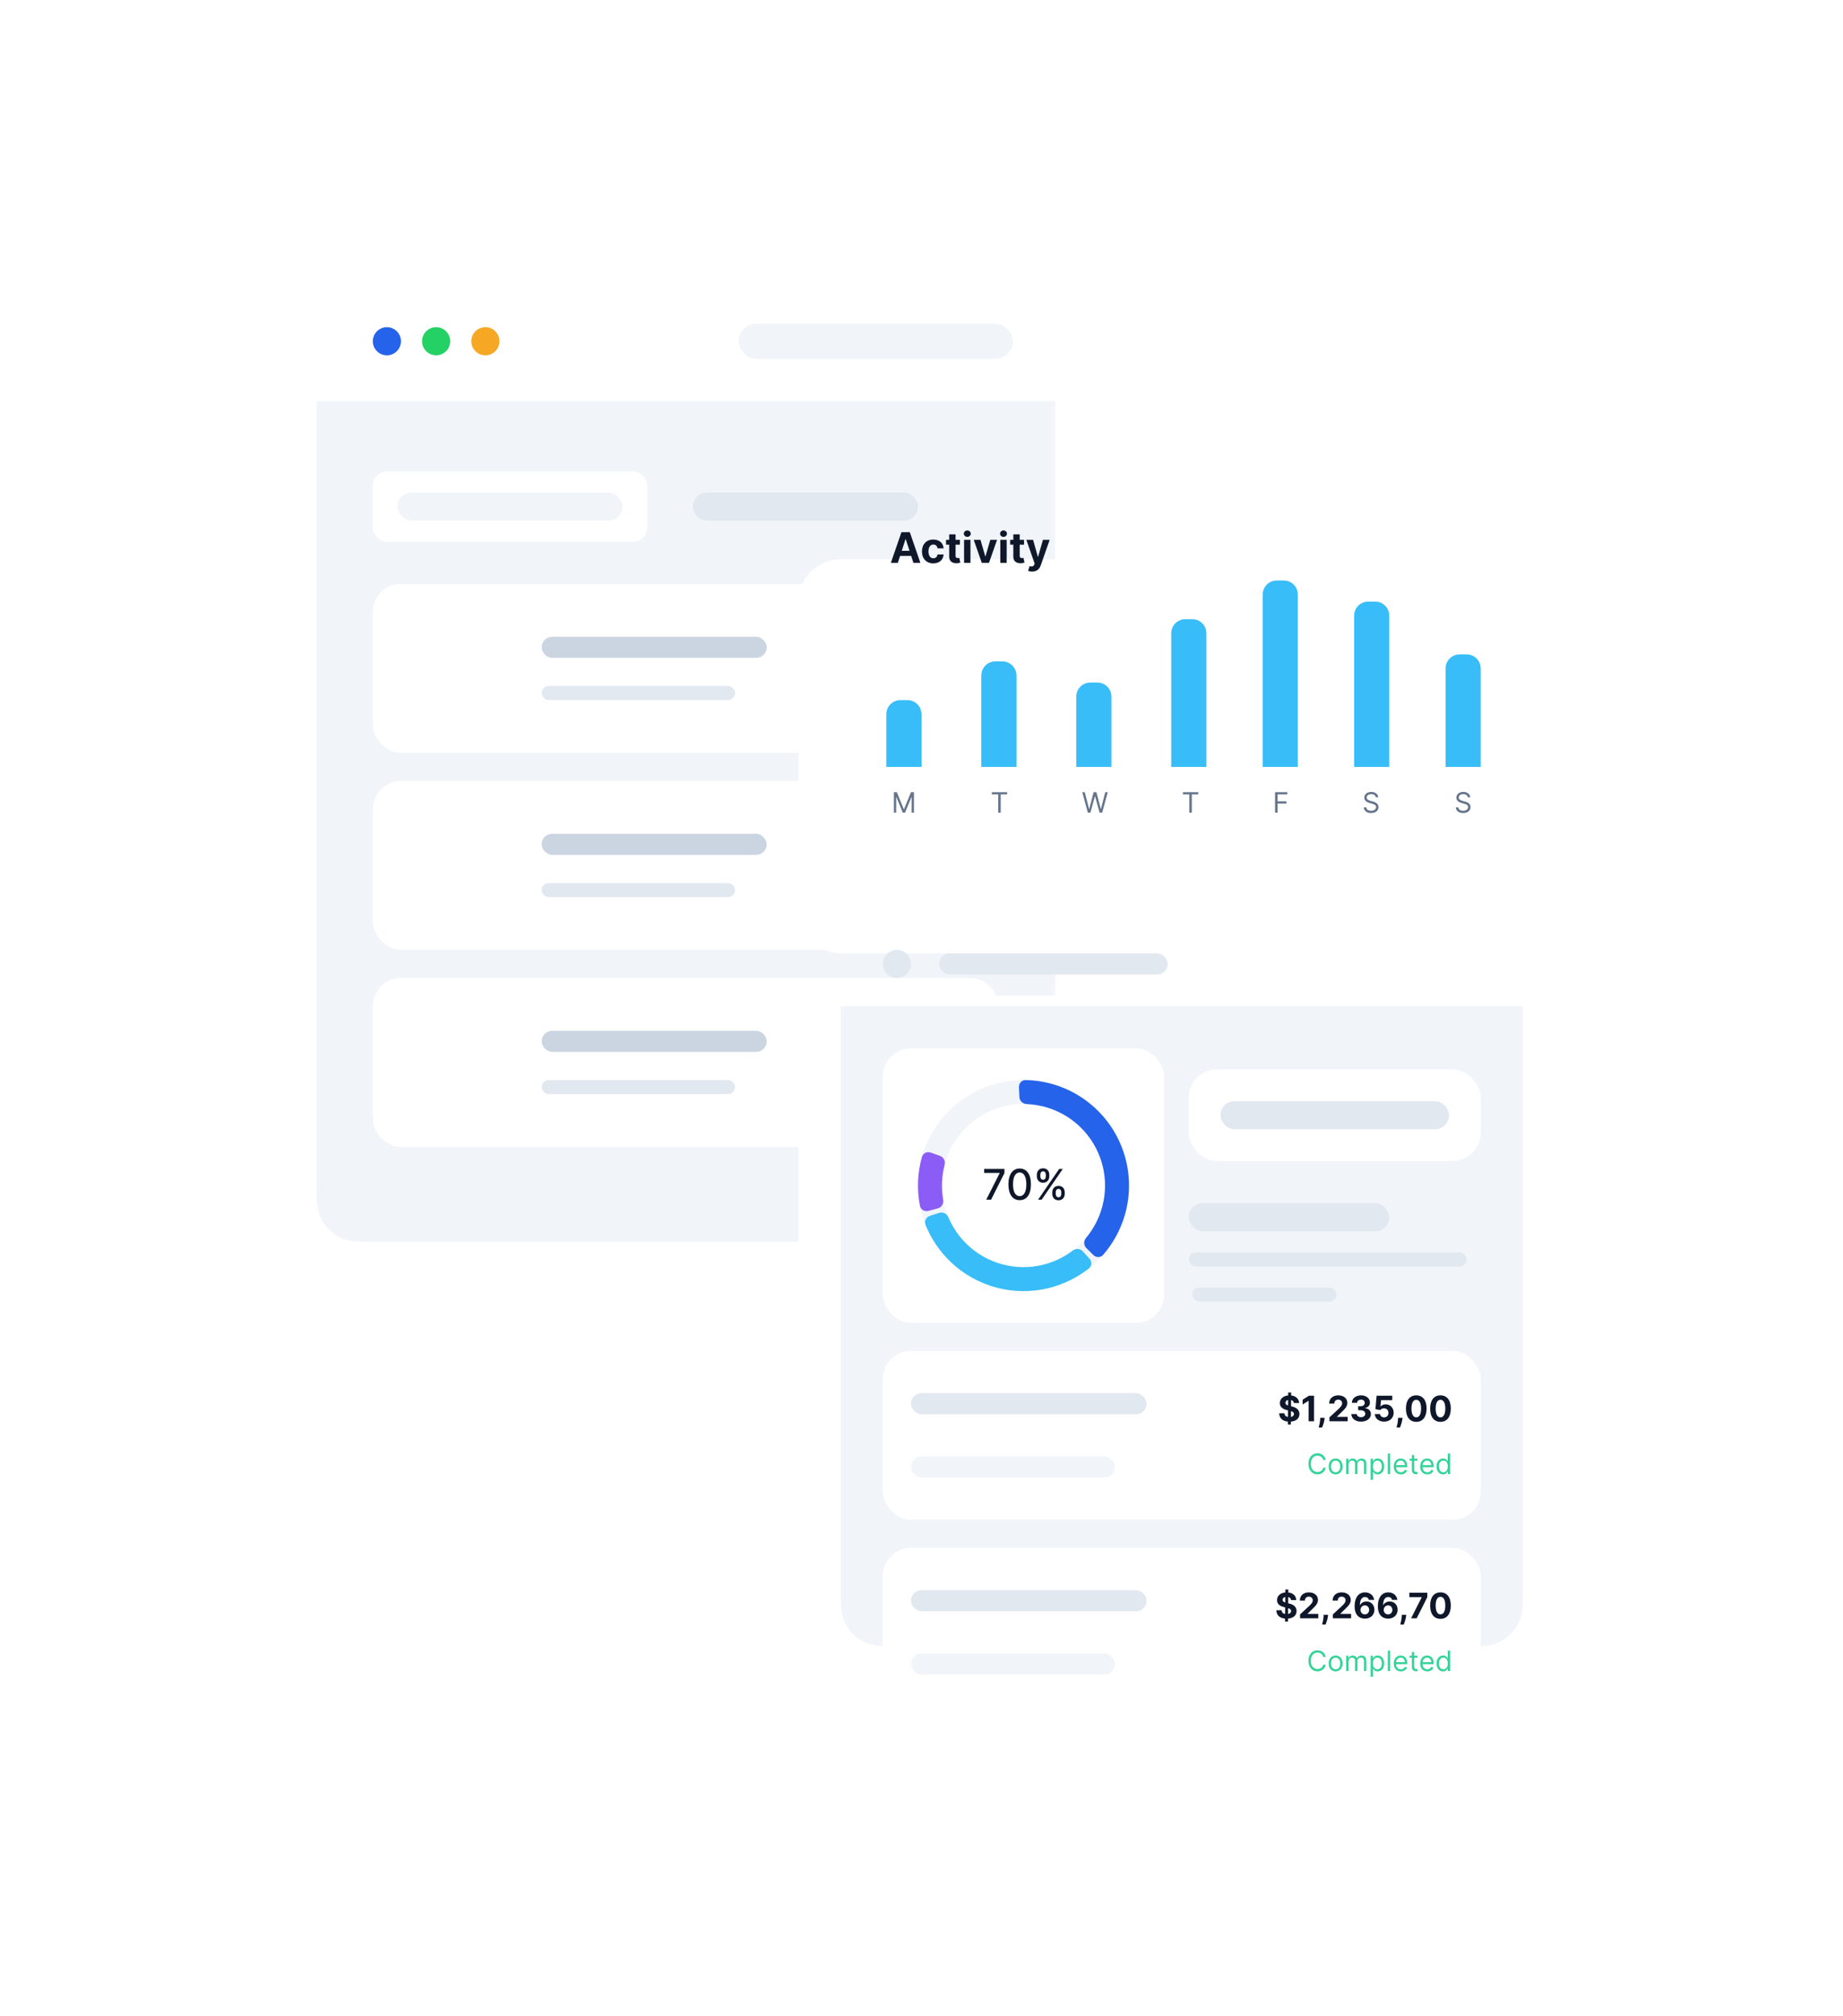 <svg width="524" height="573" viewBox="0 0 524 573" fill="none" xmlns="http://www.w3.org/2000/svg" xmlns:xlink="http://www.w3.org/1999/xlink">
<circle cx="262" cy="262" r="262" fill="url(#paint0_linear_1_341)" fill-opacity="0.06"/>
<circle cx="261.5" cy="261.5" r="183.5" fill="url(#paint1_linear_1_341)" fill-opacity="0.15"/>
<rect x="90" y="79" width="210" height="274" rx="12" fill="white"/>
<path d="M90 114H300V335C300 340.591 300 343.387 299.087 345.592C297.869 348.533 295.533 350.869 292.592 352.087C290.387 353 287.591 353 282 353H108C102.409 353 99.613 353 97.408 352.087C94.468 350.869 92.131 348.533 90.913 345.592C90 343.387 90 340.591 90 335V114Z" fill="#F1F5F9"/>
<rect x="106" y="134" width="78" height="20" rx="4" fill="white"/>
<rect x="113" y="140" width="64" height="8" rx="4" fill="#F1F5F9"/>
<rect x="197" y="140" width="64" height="8" rx="4" fill="#E2E8F0"/>
<rect x="210" y="92" width="78" height="10" rx="5" fill="#F1F5F9"/>
<circle cx="110" cy="97" r="4" fill="#2563EB"/>
<circle cx="124" cy="97" r="4" fill="#24D164"/>
<circle cx="138" cy="97" r="4" fill="#F6A723"/>
<rect x="106" y="166" width="178" height="48" rx="8" fill="white"/>
<circle cx="132" cy="190" r="14" fill="url(#pattern0_1_341)"/>
<rect x="154" y="181" width="64" height="6" rx="3" fill="#CBD5E1"/>
<rect x="154" y="195" width="55" height="4" rx="2" fill="#E2E8F0"/>
<rect x="106" y="222" width="178" height="48" rx="8" fill="white"/>
<circle cx="132" cy="246" r="14" fill="url(#pattern1_1_341)"/>
<rect x="154" y="237" width="64" height="6" rx="3" fill="#CBD5E1"/>
<rect x="154" y="251" width="55" height="4" rx="2" fill="#E2E8F0"/>
<rect x="106" y="278" width="178" height="48" rx="8" fill="white"/>
<circle cx="132" cy="302" r="14" fill="url(#pattern2_1_341)"/>
<rect x="154" y="293" width="64" height="6" rx="3" fill="#CBD5E1"/>
<rect x="154" y="307" width="55" height="4" rx="2" fill="#E2E8F0"/>
<g filter="url(#filter0_d_1_341)">
<rect x="239" y="134" width="194" height="112" rx="12" fill="white"/>
</g>
<path d="M255.263 160L255.911 158.01H259.06L259.707 160H261.685L258.676 151.273H256.298L253.286 160H255.263ZM256.379 156.57L257.453 153.267H257.521L258.595 156.57H256.379ZM265.354 160.128C267.097 160.128 268.192 159.105 268.277 157.601H266.564C266.457 158.3 265.997 158.692 265.375 158.692C264.527 158.692 263.977 157.98 263.977 156.727C263.977 155.491 264.531 154.784 265.375 154.784C266.04 154.784 266.466 155.223 266.564 155.875H268.277C268.2 154.362 267.054 153.369 265.345 153.369C263.359 153.369 262.132 154.746 262.132 156.753C262.132 158.743 263.338 160.128 265.354 160.128ZM272.921 153.455H271.689V151.886H269.874V153.455H268.979V154.818H269.874V158.227C269.865 159.51 270.739 160.145 272.056 160.089C272.525 160.072 272.857 159.979 273.04 159.919L272.755 158.568C272.665 158.585 272.473 158.628 272.303 158.628C271.941 158.628 271.689 158.491 271.689 157.989V154.818H272.921V153.455ZM274.103 160H275.919V153.455H274.103V160ZM275.015 152.611C275.556 152.611 276 152.197 276 151.69C276 151.188 275.556 150.774 275.015 150.774C274.478 150.774 274.035 151.188 274.035 151.69C274.035 152.197 274.478 152.611 275.015 152.611ZM283.475 153.455H281.553L280.198 158.138H280.13L278.771 153.455H276.853L279.141 160H281.187L283.475 153.455ZM284.404 160H286.219V153.455H284.404V160ZM285.316 152.611C285.857 152.611 286.3 152.197 286.3 151.69C286.3 151.188 285.857 150.774 285.316 150.774C284.779 150.774 284.336 151.188 284.336 151.69C284.336 152.197 284.779 152.611 285.316 152.611ZM291.155 153.455H289.924V151.886H288.108V153.455H287.213V154.818H288.108V158.227C288.1 159.51 288.973 160.145 290.29 160.089C290.759 160.072 291.091 159.979 291.275 159.919L290.989 158.568C290.9 158.585 290.708 158.628 290.537 158.628C290.175 158.628 289.924 158.491 289.924 157.989V154.818H291.155V153.455ZM293.458 162.455C294.809 162.455 295.525 161.764 295.896 160.707L298.44 153.463L296.518 153.455L295.15 158.261H295.082L293.727 153.455H291.818L294.166 160.188L294.059 160.464C293.821 161.078 293.365 161.108 292.725 160.912L292.316 162.267C292.576 162.378 292.998 162.455 293.458 162.455Z" fill="#0F172A"/>
<path d="M254.146 225.182V231H254.805V226.58H254.862L256.68 231H257.316L259.135 226.58H259.191V231H259.85V225.182H259.01L257.032 230.011H256.964L254.987 225.182H254.146Z" fill="#64748B"/>
<path d="M281.987 225.807H283.816V231H284.521V225.807H286.35V225.182H281.987V225.807Z" fill="#64748B"/>
<path d="M309.298 231H310.025L311.309 226.364H311.355L312.639 231H313.366L314.957 225.182H314.241L313.025 229.92H312.968L311.73 225.182H310.934L309.696 229.92H309.639L308.423 225.182H307.707L309.298 231Z" fill="#64748B"/>
<path d="M336.32 225.807H338.15V231H338.854V225.807H340.684V225.182H336.32V225.807Z" fill="#64748B"/>
<path d="M362.524 231H363.228V228.398H365.751V227.773H363.228V225.807H366.012V225.182H362.524V231Z" fill="#64748B"/>
<path d="M391.169 226.636H391.851C391.819 225.759 391.01 225.102 389.885 225.102C388.771 225.102 387.896 225.75 387.896 226.727C387.896 227.511 388.464 227.977 389.373 228.239L390.089 228.443C390.703 228.614 391.248 228.83 391.248 229.409C391.248 230.045 390.635 230.466 389.828 230.466C389.135 230.466 388.521 230.159 388.464 229.5H387.737C387.805 230.455 388.578 231.102 389.828 231.102C391.169 231.102 391.93 230.364 391.93 229.42C391.93 228.33 390.896 227.977 390.294 227.818L389.703 227.659C389.271 227.545 388.578 227.318 388.578 226.693C388.578 226.136 389.089 225.727 389.862 225.727C390.567 225.727 391.101 226.062 391.169 226.636Z" fill="#64748B"/>
<path d="M417.336 226.636H418.017C417.986 225.759 417.176 225.102 416.051 225.102C414.938 225.102 414.063 225.75 414.063 226.727C414.063 227.511 414.631 227.977 415.54 228.239L416.256 228.443C416.87 228.614 417.415 228.83 417.415 229.409C417.415 230.045 416.801 230.466 415.995 230.466C415.301 230.466 414.688 230.159 414.631 229.5H413.904C413.972 230.455 414.745 231.102 415.995 231.102C417.336 231.102 418.097 230.364 418.097 229.42C418.097 228.33 417.063 227.977 416.461 227.818L415.87 227.659C415.438 227.545 414.745 227.318 414.745 226.693C414.745 226.136 415.256 225.727 416.029 225.727C416.733 225.727 417.267 226.062 417.336 226.636Z" fill="#64748B"/>
<path d="M252 204C252 203.071 252 202.606 252.077 202.22C252.392 200.633 253.633 199.392 255.22 199.077C255.606 199 256.071 199 257 199C257.929 199 258.394 199 258.78 199.077C260.367 199.392 261.608 200.633 261.923 202.22C262 202.606 262 203.071 262 204V218H252V204Z" fill="#38BDF8"/>
<path d="M279 193C279 192.071 279 191.606 279.077 191.22C279.392 189.633 280.633 188.392 282.22 188.077C282.606 188 283.071 188 284 188C284.929 188 285.394 188 285.78 188.077C287.367 188.392 288.608 189.633 288.923 191.22C289 191.606 289 192.071 289 193V218H279V193Z" fill="#38BDF8"/>
<path d="M306 199C306 198.071 306 197.606 306.077 197.22C306.392 195.633 307.633 194.392 309.22 194.077C309.606 194 310.071 194 311 194C311.929 194 312.394 194 312.78 194.077C314.367 194.392 315.608 195.633 315.923 197.22C316 197.606 316 198.071 316 199V218H306V199Z" fill="#38BDF8"/>
<path d="M333 181C333 180.071 333 179.606 333.077 179.22C333.392 177.633 334.633 176.392 336.22 176.077C336.606 176 337.071 176 338 176C338.929 176 339.394 176 339.78 176.077C341.367 176.392 342.608 177.633 342.923 179.22C343 179.606 343 180.071 343 181V218H333V181Z" fill="#38BDF8"/>
<path d="M359 170C359 169.071 359 168.606 359.077 168.22C359.392 166.633 360.633 165.392 362.22 165.077C362.606 165 363.071 165 364 165C364.929 165 365.394 165 365.78 165.077C367.367 165.392 368.608 166.633 368.923 168.22C369 168.606 369 169.071 369 170V218H359V170Z" fill="#38BDF8"/>
<path d="M385 176C385 175.071 385 174.606 385.077 174.22C385.392 172.633 386.633 171.392 388.22 171.077C388.606 171 389.071 171 390 171C390.929 171 391.394 171 391.78 171.077C393.367 171.392 394.608 172.633 394.923 174.22C395 174.606 395 175.071 395 176V218H385V176Z" fill="#38BDF8"/>
<path d="M411 191C411 190.071 411 189.606 411.077 189.22C411.392 187.633 412.633 186.392 414.22 186.077C414.606 186 415.071 186 416 186C416.929 186 417.394 186 417.78 186.077C419.367 186.392 420.608 187.633 420.923 189.22C421 189.606 421 190.071 421 191V218H411V191Z" fill="#38BDF8"/>
<g filter="url(#filter1_d_1_341)">
<rect x="239" y="258" width="194" height="210" rx="12" fill="white"/>
</g>
<path d="M239 286H433V450C433 455.591 433 458.387 432.087 460.592C430.869 463.533 428.533 465.869 425.592 467.087C423.387 468 420.591 468 415 468H257C251.409 468 248.613 468 246.408 467.087C243.467 465.869 241.131 463.533 239.913 460.592C239 458.387 239 455.591 239 450V286Z" fill="#F1F5F9"/>
<rect x="267" y="271" width="65" height="6" rx="3" fill="#E2E8F0"/>
<circle cx="255" cy="274" r="4" fill="#E2E8F0"/>
<rect x="338" y="304" width="83" height="26" rx="8" fill="white"/>
<rect x="347" y="313" width="65" height="8" rx="4" fill="#E2E8F0"/>
<rect x="251" y="298" width="80" height="78" rx="8" fill="white"/>
<path d="M321 337C321 353.569 307.569 367 291 367C274.431 367 261 353.569 261 337C261 320.431 274.431 307 291 307C307.569 307 321 320.431 321 337ZM267.816 337C267.816 349.804 278.196 360.184 291 360.184C303.804 360.184 314.184 349.804 314.184 337C314.184 324.196 303.804 313.816 291 313.816C278.196 313.816 267.816 324.196 267.816 337Z" fill="#F1F5F9"/>
<path d="M289.707 309.03C289.656 307.926 290.51 306.984 291.615 307.006C296.965 307.116 302.202 308.655 306.774 311.482C311.915 314.66 315.976 319.316 318.426 324.842C320.875 330.367 321.599 336.503 320.501 342.447C319.526 347.733 317.15 352.647 313.638 356.685C312.913 357.519 311.641 357.518 310.858 356.74L308.861 354.754C308.077 353.976 308.081 352.714 308.789 351.867C311.341 348.813 313.072 345.144 313.798 341.209C314.646 336.616 314.087 331.874 312.194 327.604C310.302 323.334 307.163 319.736 303.19 317.28C299.786 315.176 295.906 313.994 291.929 313.835C290.826 313.791 289.888 312.946 289.837 311.843L289.707 309.03Z" fill="#2563EB"/>
<path d="M309.758 357.788C310.498 358.608 310.437 359.878 309.57 360.562C306.175 363.237 302.235 365.153 298.018 366.168C293.151 367.339 288.068 367.273 283.233 365.977C278.397 364.681 273.963 362.195 270.334 358.747C267.19 355.759 264.736 352.13 263.135 348.115C262.726 347.089 263.308 345.958 264.359 345.618L267.039 344.752C268.09 344.412 269.209 344.992 269.639 346.01C270.877 348.946 272.71 351.601 275.03 353.806C277.834 356.471 281.261 358.392 284.997 359.393C288.734 360.395 292.662 360.445 296.423 359.54C299.535 358.792 302.45 357.409 304.991 355.486C305.872 354.82 307.132 354.877 307.872 355.697L309.758 357.788Z" fill="#38BDF8"/>
<path d="M263.942 344.2C262.874 344.484 261.772 343.85 261.559 342.766C260.655 338.148 260.85 333.382 262.127 328.853C262.427 327.79 263.578 327.248 264.619 327.618L267.272 328.561C268.313 328.932 268.847 330.074 268.568 331.143C267.727 334.364 267.59 337.73 268.165 341.009C268.357 342.097 267.731 343.192 266.663 343.476L263.942 344.2Z" fill="#8B5CF6"/>
<path d="M280.411 341H281.787L285.584 333.44V332.273H279.814V333.402H284.221V333.466L280.411 341ZM289.917 341.145C291.933 341.145 293.113 339.5 293.113 336.641C293.113 333.803 291.915 332.153 289.917 332.153C287.914 332.153 286.721 333.798 286.717 336.641C286.717 339.496 287.897 341.141 289.917 341.145ZM289.917 340.007C288.737 340.007 288.025 338.822 288.025 336.641C288.029 334.467 288.741 333.27 289.917 333.27C291.089 333.27 291.805 334.467 291.805 336.641C291.805 338.822 291.093 340.007 289.917 340.007ZM299.18 339.364C299.184 340.348 299.802 341.179 300.957 341.179C302.099 341.179 302.725 340.348 302.725 339.364V338.903C302.725 337.915 302.116 337.088 300.957 337.088C299.819 337.088 299.184 337.919 299.18 338.903V339.364ZM294.791 334.369C294.791 335.354 295.413 336.185 296.568 336.185C297.706 336.185 298.336 335.358 298.332 334.369V333.909C298.336 332.92 297.723 332.094 296.568 332.094C295.434 332.094 294.791 332.92 294.791 333.909V334.369ZM295.149 341H296.167L302.167 332.273H301.149L295.149 341ZM300.173 338.903C300.177 338.413 300.39 337.94 300.957 337.94C301.545 337.94 301.728 338.413 301.728 338.903V339.364C301.728 339.854 301.528 340.327 300.957 340.327C300.377 340.327 300.177 339.849 300.173 339.364V338.903ZM295.788 333.909C295.788 333.423 296.001 332.946 296.568 332.946C297.156 332.946 297.339 333.419 297.339 333.909V334.369C297.339 334.859 297.139 335.332 296.568 335.332C295.988 335.332 295.788 334.859 295.788 334.369V333.909Z" fill="#0F172A"/>
<rect x="251" y="384" width="170" height="48" rx="8" fill="white"/>
<rect x="259" y="396" width="67" height="6" rx="3" fill="#E2E8F0"/>
<rect x="259" y="414" width="58" height="6" rx="3" fill="#F1F5F9"/>
<path d="M366.176 404.909H367.014L367.021 404.089C368.558 403.972 369.45 403.155 369.453 401.923C369.45 400.712 368.537 400.069 367.273 399.785L367.063 399.735L367.078 397.96C367.55 398.07 367.838 398.371 367.88 398.819H369.354C369.336 397.643 368.459 396.802 367.092 396.653L367.099 395.818H366.261L366.254 396.646C364.865 396.781 363.885 397.619 363.892 398.83C363.889 399.902 364.645 400.516 365.874 400.811L366.215 400.896L366.197 402.775C365.618 402.665 365.227 402.31 365.188 401.717H363.7C363.736 403.151 364.677 403.954 366.183 404.085L366.176 404.909ZM367.035 402.775L367.049 401.116C367.6 401.29 367.898 401.514 367.901 401.919C367.898 402.349 367.571 402.668 367.035 402.775ZM366.225 399.518C365.781 399.366 365.462 399.135 365.469 398.727C365.469 398.347 365.739 398.052 366.24 397.949L366.225 399.518ZM373.609 396.727H372.164L370.363 397.867V399.231L372.029 398.187H372.071V404H373.609V396.727ZM376.615 403.006H375.365L375.347 403.403C375.305 404.369 375.028 405.36 374.925 405.776H375.905C376.075 405.346 376.48 404.337 376.576 403.396L376.615 403.006ZM377.984 404H383.169V402.743H380.115V402.693L381.176 401.653C382.672 400.289 383.073 399.607 383.073 398.78C383.073 397.519 382.043 396.628 380.484 396.628C378.957 396.628 377.909 397.54 377.913 398.968H379.373C379.369 398.272 379.809 397.846 380.473 397.846C381.113 397.846 381.588 398.244 381.588 398.883C381.588 399.462 381.233 399.859 380.573 400.495L377.984 402.892V404ZM386.971 404.099C388.605 404.099 389.773 403.201 389.769 401.958C389.773 401.053 389.198 400.406 388.129 400.271V400.214C388.942 400.069 389.503 399.494 389.499 398.677C389.503 397.53 388.498 396.628 386.992 396.628C385.501 396.628 384.379 397.501 384.357 398.759H385.831C385.849 398.205 386.357 397.846 386.985 397.846C387.607 397.846 388.022 398.222 388.019 398.769C388.022 399.341 387.536 399.728 386.836 399.728H386.158V400.857H386.836C387.66 400.857 388.175 401.269 388.171 401.855C388.175 402.434 387.678 402.832 386.975 402.832C386.296 402.832 385.789 402.477 385.76 401.944H384.212C384.237 403.215 385.373 404.099 386.971 404.099ZM393.531 404.099C395.15 404.099 396.251 403.045 396.248 401.575C396.251 400.183 395.278 399.181 393.968 399.181C393.328 399.181 392.778 399.447 392.522 399.806H392.48L392.668 397.984H395.846V396.727H391.4L391.056 400.562L392.423 400.808C392.647 400.506 393.08 400.317 393.51 400.317C394.241 400.321 394.767 400.85 394.767 401.614C394.767 402.37 394.252 402.892 393.531 402.892C392.92 402.892 392.426 402.509 392.391 401.944H390.9C390.928 403.201 392.025 404.099 393.531 404.099ZM398.754 403.006H397.504L397.486 403.403C397.443 404.369 397.166 405.36 397.063 405.776H398.044C398.214 405.346 398.619 404.337 398.715 403.396L398.754 403.006ZM402.672 404.16C404.5 404.16 405.605 402.768 405.608 400.371C405.612 397.991 404.493 396.628 402.672 396.628C400.846 396.628 399.738 397.988 399.735 400.371C399.728 402.761 400.839 404.156 402.672 404.16ZM402.672 402.885C401.837 402.885 401.297 402.047 401.301 400.371C401.304 398.719 401.841 397.888 402.672 397.888C403.499 397.888 404.039 398.719 404.039 400.371C404.042 402.047 403.502 402.885 402.672 402.885ZM409.556 404.16C411.385 404.16 412.49 402.768 412.493 400.371C412.497 397.991 411.378 396.628 409.556 396.628C407.731 396.628 406.623 397.988 406.619 400.371C406.612 402.761 407.724 404.156 409.556 404.16ZM409.556 402.885C408.722 402.885 408.182 402.047 408.186 400.371C408.189 398.719 408.725 397.888 409.556 397.888C410.384 397.888 410.923 398.719 410.923 400.371C410.927 402.047 410.387 402.885 409.556 402.885Z" fill="#0F172A"/>
<path d="M376.925 415C376.71 413.807 375.755 413.102 374.585 413.102C373.096 413.102 372.016 414.25 372.016 416.091C372.016 417.932 373.096 419.08 374.585 419.08C375.755 419.08 376.71 418.375 376.925 417.182H376.221C376.05 417.989 375.357 418.42 374.585 418.42C373.528 418.42 372.698 417.602 372.698 416.091C372.698 414.58 373.528 413.761 374.585 413.761C375.357 413.761 376.05 414.193 376.221 415H376.925ZM379.746 419.091C380.928 419.091 381.723 418.193 381.723 416.841C381.723 415.477 380.928 414.58 379.746 414.58C378.564 414.58 377.768 415.477 377.768 416.841C377.768 418.193 378.564 419.091 379.746 419.091ZM379.746 418.489C378.848 418.489 378.439 417.716 378.439 416.841C378.439 415.966 378.848 415.182 379.746 415.182C380.643 415.182 381.053 415.966 381.053 416.841C381.053 417.716 380.643 418.489 379.746 418.489ZM382.746 419H383.417V416.273C383.417 415.634 383.883 415.182 384.406 415.182C384.914 415.182 385.269 415.514 385.269 416.011V419H385.951V416.159C385.951 415.597 386.303 415.182 386.917 415.182C387.394 415.182 387.803 415.435 387.803 416.08V419H388.474V416.08C388.474 415.054 387.923 414.58 387.144 414.58C386.519 414.58 386.062 414.866 385.837 415.318H385.792C385.576 414.852 385.195 414.58 384.621 414.58C384.053 414.58 383.633 414.852 383.451 415.318H383.394V414.636H382.746V419ZM389.7 420.636H390.37V418.33H390.427C390.575 418.568 390.859 419.091 391.7 419.091C392.79 419.091 393.552 418.216 393.552 416.83C393.552 415.455 392.79 414.58 391.688 414.58C390.836 414.58 390.575 415.102 390.427 415.33H390.347V414.636H389.7V420.636ZM390.359 416.818C390.359 415.841 390.79 415.182 391.609 415.182C392.461 415.182 392.881 415.898 392.881 416.818C392.881 417.75 392.45 418.489 391.609 418.489C390.802 418.489 390.359 417.807 390.359 416.818ZM395.245 413.182H394.575V419H395.245V413.182ZM398.303 419.091C399.189 419.091 399.837 418.648 400.041 417.989L399.393 417.807C399.223 418.261 398.828 418.489 398.303 418.489C397.516 418.489 396.973 417.98 396.942 417.045H400.109V416.761C400.109 415.136 399.143 414.58 398.234 414.58C397.053 414.58 396.268 415.511 396.268 416.852C396.268 418.193 397.041 419.091 398.303 419.091ZM396.942 416.466C396.987 415.787 397.467 415.182 398.234 415.182C398.962 415.182 399.428 415.727 399.428 416.466H396.942ZM403.027 414.636H402.095V413.591H401.425V414.636H400.766V415.205H401.425V417.932C401.425 418.693 402.038 419.057 402.607 419.057C402.857 419.057 403.016 419.011 403.107 418.977L402.97 418.375C402.913 418.386 402.822 418.409 402.675 418.409C402.379 418.409 402.095 418.318 402.095 417.75V415.205H403.027V414.636ZM405.818 419.091C406.705 419.091 407.352 418.648 407.557 417.989L406.909 417.807C406.739 418.261 406.344 418.489 405.818 418.489C405.031 418.489 404.489 417.98 404.457 417.045H407.625V416.761C407.625 415.136 406.659 414.58 405.75 414.58C404.568 414.58 403.784 415.511 403.784 416.852C403.784 418.193 404.557 419.091 405.818 419.091ZM404.457 416.466C404.503 415.787 404.983 415.182 405.75 415.182C406.477 415.182 406.943 415.727 406.943 416.466H404.457ZM410.293 419.091C411.134 419.091 411.418 418.568 411.565 418.33H411.645V419H412.293V413.182H411.622V415.33H411.565C411.418 415.102 411.156 414.58 410.304 414.58C409.202 414.58 408.44 415.455 408.44 416.83C408.44 418.216 409.202 419.091 410.293 419.091ZM410.384 418.489C409.543 418.489 409.111 417.75 409.111 416.818C409.111 415.898 409.531 415.182 410.384 415.182C411.202 415.182 411.634 415.841 411.634 416.818C411.634 417.807 411.19 418.489 410.384 418.489Z" fill="#34D399"/>
<rect x="251" y="440" width="170" height="48" rx="8" fill="white"/>
<rect x="259" y="452" width="67" height="6" rx="3" fill="#E2E8F0"/>
<rect x="259" y="470" width="58" height="6" rx="3" fill="#F1F5F9"/>
<path d="M365.365 460.909H366.203L366.21 460.089C367.748 459.972 368.639 459.155 368.643 457.923C368.639 456.712 367.727 456.069 366.462 455.785L366.253 455.735L366.267 453.96C366.739 454.07 367.027 454.371 367.07 454.819H368.543C368.526 453.643 367.648 452.802 366.281 452.653L366.288 451.818H365.45L365.443 452.646C364.055 452.781 363.075 453.619 363.082 454.83C363.078 455.902 363.835 456.516 365.063 456.811L365.404 456.896L365.386 458.775C364.808 458.665 364.417 458.31 364.378 457.717H362.89C362.925 459.151 363.866 459.954 365.372 460.085L365.365 460.909ZM366.224 458.775L366.239 457.116C366.789 457.29 367.087 457.514 367.091 457.919C367.087 458.349 366.761 458.668 366.224 458.775ZM365.415 455.518C364.971 455.366 364.651 455.135 364.658 454.727C364.658 454.347 364.928 454.052 365.429 453.949L365.415 455.518ZM369.634 460H374.819V458.743H371.765V458.693L372.827 457.653C374.322 456.289 374.723 455.607 374.723 454.78C374.723 453.519 373.693 452.628 372.134 452.628C370.607 452.628 369.56 453.54 369.563 454.968H371.023C371.019 454.272 371.46 453.846 372.124 453.846C372.763 453.846 373.239 454.244 373.239 454.883C373.239 455.462 372.884 455.859 372.223 456.495L369.634 458.892V460ZM377.592 459.006H376.342L376.324 459.403C376.281 460.369 376.004 461.36 375.901 461.776H376.881C377.052 461.346 377.457 460.337 377.553 459.396L377.592 459.006ZM378.961 460H384.145V458.743H381.091V458.693L382.153 457.653C383.648 456.289 384.049 455.607 384.049 454.78C384.049 453.519 383.02 452.628 381.461 452.628C379.934 452.628 378.886 453.54 378.89 454.968H380.349C380.346 454.272 380.786 453.846 381.45 453.846C382.089 453.846 382.565 454.244 382.565 454.883C382.565 455.462 382.21 455.859 381.549 456.495L378.961 458.892V460ZM388.051 460.099C389.67 460.107 390.774 459.045 390.771 457.564C390.774 456.2 389.823 455.217 388.534 455.217C387.735 455.217 387.028 455.6 386.701 456.243H386.651C386.659 454.826 387.156 453.945 388.104 453.945C388.661 453.945 389.063 454.251 389.18 454.759H390.696C390.551 453.562 389.556 452.628 388.104 452.628C386.307 452.628 385.153 454.084 385.146 456.527C385.142 459.19 386.556 460.092 388.051 460.099ZM388.044 458.892C387.333 458.892 386.808 458.32 386.808 457.61C386.811 456.903 387.347 456.328 388.054 456.328C388.764 456.328 389.283 456.886 389.279 457.607C389.283 458.335 388.754 458.892 388.044 458.892ZM394.652 460.099C396.271 460.107 397.376 459.045 397.372 457.564C397.376 456.2 396.424 455.217 395.135 455.217C394.336 455.217 393.629 455.6 393.303 456.243H393.253C393.26 454.826 393.757 453.945 394.705 453.945C395.263 453.945 395.664 454.251 395.781 454.759H397.298C397.152 453.562 396.158 452.628 394.705 452.628C392.909 452.628 391.754 454.084 391.747 456.527C391.744 459.19 393.157 460.092 394.652 460.099ZM394.645 458.892C393.935 458.892 393.409 458.32 393.409 457.61C393.413 456.903 393.949 456.328 394.656 456.328C395.366 456.328 395.884 456.886 395.881 457.607C395.884 458.335 395.355 458.892 394.645 458.892ZM399.818 459.006H398.568L398.55 459.403C398.508 460.369 398.231 461.36 398.128 461.776H399.108C399.278 461.346 399.683 460.337 399.779 459.396L399.818 459.006ZM401.201 460H402.789L405.807 454.002V452.727H400.704V453.984H404.216V454.034L401.201 460ZM409.556 460.16C411.385 460.16 412.49 458.768 412.493 456.371C412.497 453.991 411.378 452.628 409.556 452.628C407.731 452.628 406.623 453.988 406.619 456.371C406.612 458.761 407.724 460.156 409.556 460.16ZM409.556 458.885C408.722 458.885 408.182 458.047 408.186 456.371C408.189 454.719 408.725 453.888 409.556 453.888C410.384 453.888 410.923 454.719 410.923 456.371C410.927 458.047 410.387 458.885 409.556 458.885Z" fill="#0F172A"/>
<path d="M376.925 471C376.71 469.807 375.755 469.102 374.585 469.102C373.096 469.102 372.016 470.25 372.016 472.091C372.016 473.932 373.096 475.08 374.585 475.08C375.755 475.08 376.71 474.375 376.925 473.182H376.221C376.05 473.989 375.357 474.42 374.585 474.42C373.528 474.42 372.698 473.602 372.698 472.091C372.698 470.58 373.528 469.761 374.585 469.761C375.357 469.761 376.05 470.193 376.221 471H376.925ZM379.746 475.091C380.928 475.091 381.723 474.193 381.723 472.841C381.723 471.477 380.928 470.58 379.746 470.58C378.564 470.58 377.768 471.477 377.768 472.841C377.768 474.193 378.564 475.091 379.746 475.091ZM379.746 474.489C378.848 474.489 378.439 473.716 378.439 472.841C378.439 471.966 378.848 471.182 379.746 471.182C380.643 471.182 381.053 471.966 381.053 472.841C381.053 473.716 380.643 474.489 379.746 474.489ZM382.746 475H383.417V472.273C383.417 471.634 383.883 471.182 384.406 471.182C384.914 471.182 385.269 471.514 385.269 472.011V475H385.951V472.159C385.951 471.597 386.303 471.182 386.917 471.182C387.394 471.182 387.803 471.435 387.803 472.08V475H388.474V472.08C388.474 471.054 387.923 470.58 387.144 470.58C386.519 470.58 386.062 470.866 385.837 471.318H385.792C385.576 470.852 385.195 470.58 384.621 470.58C384.053 470.58 383.633 470.852 383.451 471.318H383.394V470.636H382.746V475ZM389.7 476.636H390.37V474.33H390.427C390.575 474.568 390.859 475.091 391.7 475.091C392.79 475.091 393.552 474.216 393.552 472.83C393.552 471.455 392.79 470.58 391.688 470.58C390.836 470.58 390.575 471.102 390.427 471.33H390.347V470.636H389.7V476.636ZM390.359 472.818C390.359 471.841 390.79 471.182 391.609 471.182C392.461 471.182 392.881 471.898 392.881 472.818C392.881 473.75 392.45 474.489 391.609 474.489C390.802 474.489 390.359 473.807 390.359 472.818ZM395.245 469.182H394.575V475H395.245V469.182ZM398.303 475.091C399.189 475.091 399.837 474.648 400.041 473.989L399.393 473.807C399.223 474.261 398.828 474.489 398.303 474.489C397.516 474.489 396.973 473.98 396.942 473.045H400.109V472.761C400.109 471.136 399.143 470.58 398.234 470.58C397.053 470.58 396.268 471.511 396.268 472.852C396.268 474.193 397.041 475.091 398.303 475.091ZM396.942 472.466C396.987 471.787 397.467 471.182 398.234 471.182C398.962 471.182 399.428 471.727 399.428 472.466H396.942ZM403.027 470.636H402.095V469.591H401.425V470.636H400.766V471.205H401.425V473.932C401.425 474.693 402.038 475.057 402.607 475.057C402.857 475.057 403.016 475.011 403.107 474.977L402.97 474.375C402.913 474.386 402.822 474.409 402.675 474.409C402.379 474.409 402.095 474.318 402.095 473.75V471.205H403.027V470.636ZM405.818 475.091C406.705 475.091 407.352 474.648 407.557 473.989L406.909 473.807C406.739 474.261 406.344 474.489 405.818 474.489C405.031 474.489 404.489 473.98 404.457 473.045H407.625V472.761C407.625 471.136 406.659 470.58 405.75 470.58C404.568 470.58 403.784 471.511 403.784 472.852C403.784 474.193 404.557 475.091 405.818 475.091ZM404.457 472.466C404.503 471.787 404.983 471.182 405.75 471.182C406.477 471.182 406.943 471.727 406.943 472.466H404.457ZM410.293 475.091C411.134 475.091 411.418 474.568 411.565 474.33H411.645V475H412.293V469.182H411.622V471.33H411.565C411.418 471.102 411.156 470.58 410.304 470.58C409.202 470.58 408.44 471.455 408.44 472.83C408.44 474.216 409.202 475.091 410.293 475.091ZM410.384 474.489C409.543 474.489 409.111 473.75 409.111 472.818C409.111 471.898 409.531 471.182 410.384 471.182C411.202 471.182 411.634 471.841 411.634 472.818C411.634 473.807 411.19 474.489 410.384 474.489Z" fill="#34D399"/>
<rect x="338" y="342" width="57" height="8" rx="4" fill="#E2E8F0"/>
<rect x="338" y="356" width="79" height="4" rx="2" fill="#E2E8F0"/>
<rect x="339" y="366" width="41" height="4" rx="2" fill="#E2E8F0"/>
<defs>
<pattern id="pattern0_1_341" patternContentUnits="objectBoundingBox" width="1" height="1">
<use xlink:href="#image0_1_341" transform="scale(0.003)"/>
</pattern>
<pattern id="pattern1_1_341" patternContentUnits="objectBoundingBox" width="1" height="1">
<use xlink:href="#image1_1_341" transform="scale(0.004)"/>
</pattern>
<pattern id="pattern2_1_341" patternContentUnits="objectBoundingBox" width="1" height="1">
<use xlink:href="#image2_1_341" transform="scale(0.002)"/>
</pattern>
<filter id="filter0_d_1_341" x="147" y="79" width="354" height="272" filterUnits="userSpaceOnUse" color-interpolation-filters="sRGB">
<feFlood flood-opacity="0" result="BackgroundImageFix"/>
<feColorMatrix in="SourceAlpha" type="matrix" values="0 0 0 0 0 0 0 0 0 0 0 0 0 0 0 0 0 0 127 0" result="hardAlpha"/>
<feOffset dx="-12" dy="25"/>
<feGaussianBlur stdDeviation="40"/>
<feComposite in2="hardAlpha" operator="out"/>
<feColorMatrix type="matrix" values="0 0 0 0 0.118 0 0 0 0 0.227 0 0 0 0 0.541 0 0 0 0.2 0"/>
<feBlend mode="normal" in2="BackgroundImageFix" result="effect1_dropShadow_1_341"/>
<feBlend mode="normal" in="SourceGraphic" in2="effect1_dropShadow_1_341" result="shape"/>
</filter>
<filter id="filter1_d_1_341" x="147" y="203" width="354" height="370" filterUnits="userSpaceOnUse" color-interpolation-filters="sRGB">
<feFlood flood-opacity="0" result="BackgroundImageFix"/>
<feColorMatrix in="SourceAlpha" type="matrix" values="0 0 0 0 0 0 0 0 0 0 0 0 0 0 0 0 0 0 127 0" result="hardAlpha"/>
<feOffset dx="-12" dy="25"/>
<feGaussianBlur stdDeviation="40"/>
<feComposite in2="hardAlpha" operator="out"/>
<feColorMatrix type="matrix" values="0 0 0 0 0.118 0 0 0 0 0.227 0 0 0 0 0.541 0 0 0 0.2 0"/>
<feBlend mode="normal" in2="BackgroundImageFix" result="effect1_dropShadow_1_341"/>
<feBlend mode="normal" in="SourceGraphic" in2="effect1_dropShadow_1_341" result="shape"/>
</filter>
<linearGradient id="paint0_linear_1_341" x1="261.473" y1="-28.994" x2="262" y2="508" gradientUnits="userSpaceOnUse">
<stop stop-color="white"/>
<stop offset="1" stop-color="white" stop-opacity="0"/>
</linearGradient>
<linearGradient id="paint1_linear_1_341" x1="261.5" y1="-14.829" x2="261.5" y2="434.746" gradientUnits="userSpaceOnUse">
<stop stop-color="white"/>
<stop offset="1" stop-color="white" stop-opacity="0"/>
</linearGradient>
</defs>
</svg>
